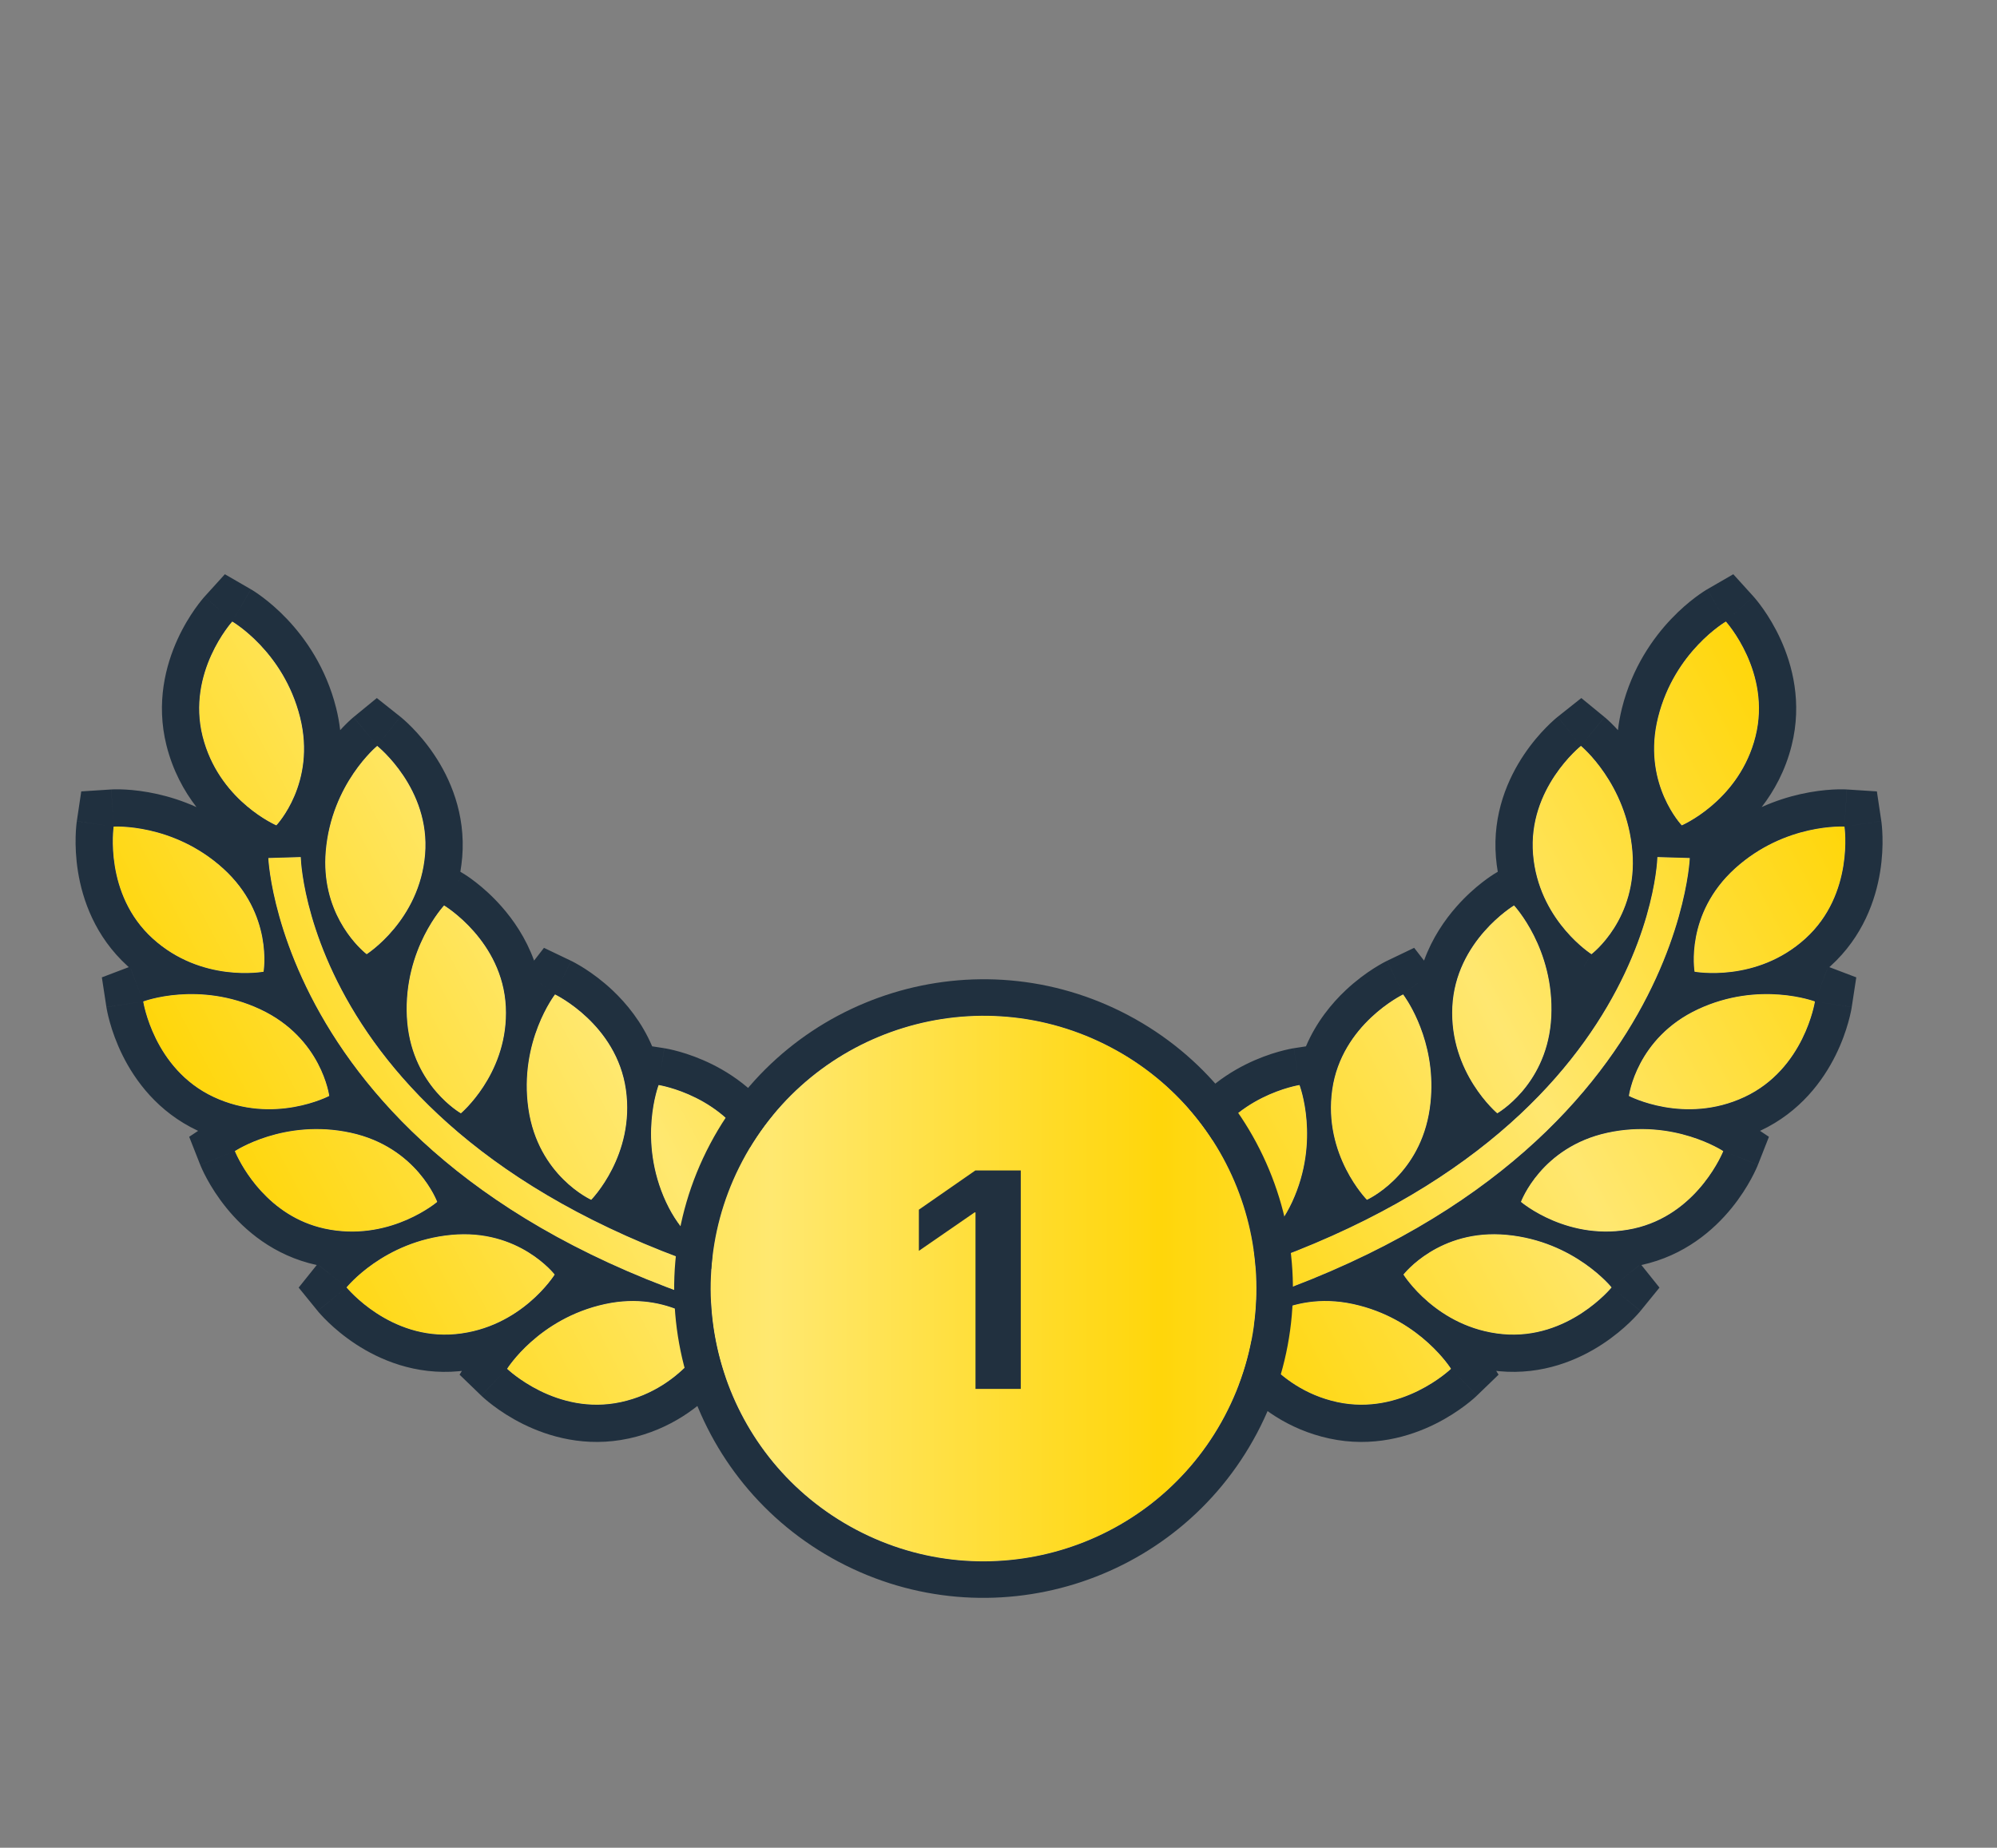 <svg width="161" height="149" viewBox="0 0 161 149" fill="none" xmlns="http://www.w3.org/2000/svg">
<rect x="0" y="0" width="161" height="149" fill="#808080" stroke="none"/>
<path d="M21.251 78.361C21.251 78.361 22.061 73.726 17.998 70.035C13.931 66.35 9.161 66.656 9.161 66.656C9.161 66.656 8.35 72.098 12.314 75.691C16.276 79.288 21.251 78.361 21.251 78.361ZM29.561 76.95C29.561 76.95 33.829 74.235 34.273 68.9C34.718 63.567 30.41 60.145 30.41 60.145C30.41 60.145 26.717 63.175 26.259 68.65C25.803 74.122 29.561 76.95 29.561 76.95ZM32.799 81.977C33.061 87.462 37.157 89.78 37.157 89.78C37.157 89.78 41.037 86.527 40.781 81.185C40.52 75.84 35.803 73.01 35.803 73.01C35.803 73.01 32.537 76.491 32.799 81.977ZM44.745 80.185C44.745 80.185 41.821 83.965 42.595 89.396C43.375 94.836 47.665 96.757 47.665 96.757C47.665 96.757 51.218 93.156 50.463 87.859C49.704 82.563 44.745 80.185 44.745 80.185ZM60.666 102.52C60.666 102.52 63.035 98.045 60.786 93.191C58.534 88.335 53.097 87.492 53.097 87.492C53.097 87.492 51.384 91.953 53.692 96.933C56.001 101.91 60.666 102.52 60.666 102.52ZM22.281 66.561C22.281 66.561 25.528 63.156 24.192 57.833C22.86 52.51 18.724 50.116 18.724 50.116C18.724 50.116 15.032 54.191 16.333 59.385C17.635 64.574 22.281 66.561 22.281 66.561ZM26.548 88.378C26.548 88.378 25.953 83.71 20.984 81.385C16.009 79.061 11.544 80.757 11.544 80.757C11.544 80.757 12.374 86.196 17.22 88.463C22.068 90.734 26.548 88.378 26.548 88.378ZM35.252 96.92C35.252 96.92 33.633 92.503 28.273 91.34C22.907 90.176 18.931 92.825 18.931 92.825C18.931 92.825 20.948 97.945 26.174 99.079C31.405 100.208 35.252 96.92 35.252 96.92ZM44.724 102.78C44.724 102.78 41.851 99.056 36.388 99.575C30.919 100.09 27.933 103.817 27.933 103.817C27.933 103.817 31.407 108.085 36.734 107.586C42.057 107.079 44.724 102.78 44.724 102.78ZM48.766 105.157C43.402 106.323 40.879 110.38 40.879 110.38C40.879 110.38 44.835 114.201 50.061 113.067C55.293 111.93 57.426 107.344 57.426 107.344C57.426 107.344 54.129 103.987 48.766 105.157Z" fill="white"/>
<path d="M21.251 78.361C21.251 78.361 22.061 73.726 17.998 70.035C13.931 66.35 9.161 66.656 9.161 66.656C9.161 66.656 8.35 72.098 12.314 75.691C16.276 79.288 21.251 78.361 21.251 78.361ZM29.561 76.95C29.561 76.95 33.829 74.235 34.273 68.9C34.718 63.567 30.41 60.145 30.41 60.145C30.41 60.145 26.717 63.175 26.259 68.65C25.803 74.122 29.561 76.95 29.561 76.95ZM32.799 81.977C33.061 87.462 37.157 89.78 37.157 89.78C37.157 89.78 41.037 86.527 40.781 81.185C40.52 75.84 35.803 73.01 35.803 73.01C35.803 73.01 32.537 76.491 32.799 81.977ZM44.745 80.185C44.745 80.185 41.821 83.965 42.595 89.396C43.375 94.836 47.665 96.757 47.665 96.757C47.665 96.757 51.218 93.156 50.463 87.859C49.704 82.563 44.745 80.185 44.745 80.185ZM60.666 102.52C60.666 102.52 63.035 98.045 60.786 93.191C58.534 88.335 53.097 87.492 53.097 87.492C53.097 87.492 51.384 91.953 53.692 96.933C56.001 101.91 60.666 102.52 60.666 102.52ZM22.281 66.561C22.281 66.561 25.528 63.156 24.192 57.833C22.86 52.51 18.724 50.116 18.724 50.116C18.724 50.116 15.032 54.191 16.333 59.385C17.635 64.574 22.281 66.561 22.281 66.561ZM26.548 88.378C26.548 88.378 25.953 83.71 20.984 81.385C16.009 79.061 11.544 80.757 11.544 80.757C11.544 80.757 12.374 86.196 17.22 88.463C22.068 90.734 26.548 88.378 26.548 88.378ZM35.252 96.92C35.252 96.92 33.633 92.503 28.273 91.34C22.907 90.176 18.931 92.825 18.931 92.825C18.931 92.825 20.948 97.945 26.174 99.079C31.405 100.208 35.252 96.92 35.252 96.92ZM44.724 102.78C44.724 102.78 41.851 99.056 36.388 99.575C30.919 100.09 27.933 103.817 27.933 103.817C27.933 103.817 31.407 108.085 36.734 107.586C42.057 107.079 44.724 102.78 44.724 102.78ZM48.766 105.157C43.402 106.323 40.879 110.38 40.879 110.38C40.879 110.38 44.835 114.201 50.061 113.067C55.293 111.93 57.426 107.344 57.426 107.344C57.426 107.344 54.129 103.987 48.766 105.157Z" fill="url(#paint0_linear_4523_39624)"/>
<path d="M24.248 69.11L21.631 69.188C21.642 69.473 22.966 97.827 66.576 107.606L67.148 105.053C25.625 95.738 24.284 70.193 24.248 69.11Z" fill="white"/>
<path d="M24.248 69.11L21.631 69.188C21.642 69.473 22.966 97.827 66.576 107.606L67.148 105.053C25.625 95.738 24.284 70.193 24.248 69.11Z" fill="url(#paint1_linear_4523_39624)"/>
<path d="M136.616 78.361C136.616 78.361 135.806 73.726 139.869 70.035C143.937 66.35 148.706 66.656 148.706 66.656C148.706 66.656 149.517 72.098 145.553 75.691C141.591 79.288 136.616 78.361 136.616 78.361ZM128.306 76.95C128.306 76.95 124.038 74.235 123.595 68.9C123.15 63.567 127.457 60.145 127.457 60.145C127.457 60.145 131.15 63.175 131.608 68.65C132.064 74.122 128.306 76.95 128.306 76.95ZM125.068 81.977C124.806 87.462 120.71 89.78 120.71 89.78C120.71 89.78 116.83 86.527 117.086 81.185C117.348 75.84 122.064 73.01 122.064 73.01C122.064 73.01 125.33 76.491 125.068 81.977ZM113.122 80.185C113.122 80.185 116.046 83.965 115.272 89.396C114.492 94.836 110.202 96.757 110.202 96.757C110.202 96.757 106.649 93.156 107.404 87.859C108.163 82.563 113.122 80.185 113.122 80.185ZM97.201 102.52C97.201 102.52 94.833 98.045 97.081 93.191C99.333 88.335 104.77 87.492 104.77 87.492C104.77 87.492 106.483 91.953 104.175 96.933C101.866 101.91 97.201 102.52 97.201 102.52ZM135.586 66.561C135.586 66.561 132.339 63.156 133.675 57.833C135.008 52.51 139.143 50.116 139.143 50.116C139.143 50.116 142.835 54.191 141.534 59.385C140.232 64.574 135.586 66.561 135.586 66.561ZM131.319 88.378C131.319 88.378 131.915 83.71 136.883 81.385C141.858 79.061 146.323 80.757 146.323 80.757C146.323 80.757 145.493 86.196 140.647 88.463C135.799 90.734 131.319 88.378 131.319 88.378ZM122.615 96.92C122.615 96.92 124.234 92.503 129.594 91.34C134.96 90.176 138.936 92.825 138.936 92.825C138.936 92.825 136.919 97.945 131.693 99.079C126.462 100.208 122.615 96.92 122.615 96.92ZM113.143 102.78C113.143 102.78 116.016 99.056 121.479 99.575C126.948 100.09 129.934 103.817 129.934 103.817C129.934 103.817 126.46 108.085 121.133 107.586C115.811 107.079 113.143 102.78 113.143 102.78ZM109.101 105.157C114.465 106.323 116.988 110.38 116.988 110.38C116.988 110.38 113.032 114.201 107.806 113.067C102.574 111.93 100.442 107.344 100.442 107.344C100.442 107.344 103.739 103.987 109.101 105.157Z" fill="white"/>
<path d="M136.616 78.361C136.616 78.361 135.806 73.726 139.869 70.035C143.937 66.35 148.706 66.656 148.706 66.656C148.706 66.656 149.517 72.098 145.553 75.691C141.591 79.288 136.616 78.361 136.616 78.361ZM128.306 76.95C128.306 76.95 124.038 74.235 123.595 68.9C123.15 63.567 127.457 60.145 127.457 60.145C127.457 60.145 131.15 63.175 131.608 68.65C132.064 74.122 128.306 76.95 128.306 76.95ZM125.068 81.977C124.806 87.462 120.71 89.78 120.71 89.78C120.71 89.78 116.83 86.527 117.086 81.185C117.348 75.84 122.064 73.01 122.064 73.01C122.064 73.01 125.33 76.491 125.068 81.977ZM113.122 80.185C113.122 80.185 116.046 83.965 115.272 89.396C114.492 94.836 110.202 96.757 110.202 96.757C110.202 96.757 106.649 93.156 107.404 87.859C108.163 82.563 113.122 80.185 113.122 80.185ZM97.201 102.52C97.201 102.52 94.833 98.045 97.081 93.191C99.333 88.335 104.77 87.492 104.77 87.492C104.77 87.492 106.483 91.953 104.175 96.933C101.866 101.91 97.201 102.52 97.201 102.52ZM135.586 66.561C135.586 66.561 132.339 63.156 133.675 57.833C135.008 52.51 139.143 50.116 139.143 50.116C139.143 50.116 142.835 54.191 141.534 59.385C140.232 64.574 135.586 66.561 135.586 66.561ZM131.319 88.378C131.319 88.378 131.915 83.71 136.883 81.385C141.858 79.061 146.323 80.757 146.323 80.757C146.323 80.757 145.493 86.196 140.647 88.463C135.799 90.734 131.319 88.378 131.319 88.378ZM122.615 96.92C122.615 96.92 124.234 92.503 129.594 91.34C134.96 90.176 138.936 92.825 138.936 92.825C138.936 92.825 136.919 97.945 131.693 99.079C126.462 100.208 122.615 96.92 122.615 96.92ZM113.143 102.78C113.143 102.78 116.016 99.056 121.479 99.575C126.948 100.09 129.934 103.817 129.934 103.817C129.934 103.817 126.46 108.085 121.133 107.586C115.811 107.079 113.143 102.78 113.143 102.78ZM109.101 105.157C114.465 106.323 116.988 110.38 116.988 110.38C116.988 110.38 113.032 114.201 107.806 113.067C102.574 111.93 100.442 107.344 100.442 107.344C100.442 107.344 103.739 103.987 109.101 105.157Z" fill="url(#paint2_linear_4523_39624)"/>
<path d="M133.619 69.11L136.237 69.188C136.226 69.473 134.901 97.827 91.291 107.606L90.719 105.053C132.242 95.738 133.584 70.193 133.619 69.11Z" fill="white"/>
<path d="M133.619 69.11L136.237 69.188C136.226 69.473 134.901 97.827 91.291 107.606L90.719 105.053C132.242 95.738 133.584 70.193 133.619 69.11Z" fill="url(#paint3_linear_4523_39624)"/>
<path d="M141.367 48.102L139.143 50.117C141.255 48.203 141.361 48.108 141.367 48.104L141.369 48.105C141.37 48.107 141.372 48.109 141.373 48.11C141.375 48.113 141.379 48.116 141.382 48.12C141.388 48.126 141.395 48.134 141.402 48.143C141.418 48.161 141.438 48.183 141.46 48.209C141.505 48.261 141.563 48.33 141.631 48.414C141.768 48.583 141.948 48.816 142.153 49.108C142.562 49.689 143.083 50.522 143.556 51.559C144.495 53.619 145.311 56.651 144.444 60.113L144.444 60.116C143.935 62.145 143.028 63.785 142.028 65.081C143.149 64.576 144.216 64.249 145.152 64.038C146.189 63.804 147.079 63.708 147.728 63.671C148.053 63.653 148.321 63.649 148.519 63.651C148.618 63.651 148.7 63.653 148.764 63.656C148.795 63.657 148.823 63.659 148.845 63.66C148.857 63.661 148.867 63.66 148.876 63.661C148.88 63.661 148.884 63.662 148.887 63.662C148.889 63.662 148.891 63.662 148.893 63.662L148.896 63.662C148.897 63.662 148.896 63.695 148.706 66.656C148.706 66.656 143.937 66.35 139.869 70.035C135.831 73.703 136.607 78.304 136.616 78.36C136.616 78.36 141.591 79.288 145.553 75.691C149.516 72.098 148.706 66.656 148.706 66.656C151.521 66.237 151.666 66.216 151.673 66.216L151.674 66.219C151.674 66.221 151.674 66.223 151.674 66.225C151.675 66.228 151.676 66.233 151.677 66.238C151.678 66.247 151.679 66.257 151.681 66.269C151.684 66.292 151.688 66.321 151.692 66.355C151.701 66.423 151.71 66.512 151.72 66.62C151.74 66.836 151.76 67.131 151.769 67.488C151.787 68.198 151.759 69.181 151.577 70.305C151.216 72.54 150.212 75.517 147.568 77.914L147.566 77.913C147.539 77.939 147.511 77.964 147.483 77.989L149.655 78.814L149.289 81.21L146.324 80.757L147.319 78.133C147.318 78.133 147.317 78.134 147.316 78.135C147.213 78.407 146.96 79.083 146.324 80.757C146.324 80.757 141.858 79.061 136.883 81.386C131.938 83.699 131.325 88.334 131.319 88.378C131.33 88.384 135.805 90.731 140.647 88.464C145.475 86.204 146.318 80.797 146.324 80.757C149.289 81.21 149.289 81.211 149.289 81.212L149.288 81.215C149.288 81.217 149.288 81.218 149.287 81.22C149.287 81.224 149.286 81.228 149.286 81.233C149.284 81.242 149.282 81.252 149.28 81.264C149.276 81.287 149.272 81.316 149.266 81.35C149.253 81.417 149.237 81.506 149.214 81.612C149.17 81.825 149.102 82.112 149.005 82.455C148.813 83.139 148.497 84.07 147.991 85.091C146.987 87.12 145.151 89.668 141.919 91.18C141.911 91.184 141.902 91.187 141.894 91.191L142.614 91.671L141.728 93.924L138.936 92.825L139.449 92.053C139.299 92.279 139.129 92.536 138.936 92.825C138.936 92.825 134.96 90.176 129.594 91.339C124.264 92.496 122.633 96.872 122.616 96.92C122.634 96.936 126.475 100.205 131.693 99.079L132.173 98.961C137.029 97.633 138.925 92.852 138.936 92.825C141.615 93.88 141.722 93.923 141.726 93.926L141.725 93.929C141.725 93.93 141.724 93.933 141.723 93.934C141.722 93.938 141.72 93.942 141.719 93.945C141.715 93.954 141.711 93.964 141.707 93.975C141.698 93.997 141.687 94.024 141.673 94.056C141.647 94.119 141.61 94.201 141.565 94.3C141.474 94.497 141.345 94.762 141.174 95.076C140.835 95.699 140.32 96.537 139.601 97.421C138.172 99.176 135.817 101.253 132.33 102.01L133.789 103.832L132.261 105.71L129.934 103.816L132.139 102.05C132.137 102.05 132.136 102.05 132.134 102.05C131.917 102.225 131.361 102.673 129.934 103.816C129.934 103.816 126.949 100.09 121.479 99.575C116.038 99.058 113.166 102.75 113.143 102.78C113.143 102.78 115.811 107.079 121.133 107.586C126.46 108.085 129.934 103.816 129.934 103.816C132.139 105.611 132.253 105.706 132.258 105.712L132.257 105.714C132.256 105.715 132.255 105.717 132.254 105.719C132.252 105.722 132.249 105.725 132.246 105.729C132.24 105.736 132.233 105.744 132.226 105.753C132.211 105.771 132.192 105.793 132.169 105.819C132.124 105.871 132.065 105.938 131.992 106.019C131.846 106.179 131.642 106.394 131.384 106.641C130.872 107.133 130.127 107.774 129.174 108.398C127.28 109.638 124.406 110.905 120.853 110.573L120.849 110.573C120.774 110.566 120.7 110.557 120.626 110.548L120.816 110.853L119.073 112.537L116.988 110.38L117.755 109.902L117.753 109.902C117.528 110.042 117.274 110.202 116.988 110.38C116.966 110.344 114.597 106.567 109.596 105.274L109.101 105.156C103.738 103.988 100.442 107.344 100.442 107.344C100.465 107.395 102.604 111.936 107.806 113.067C113.009 114.196 116.953 110.414 116.988 110.38C119.072 112.537 119.072 112.538 119.071 112.539L119.069 112.541C119.068 112.542 119.066 112.543 119.065 112.545C119.062 112.547 119.059 112.55 119.056 112.553C119.05 112.56 119.042 112.567 119.033 112.575C119.016 112.592 118.994 112.612 118.969 112.635C118.918 112.681 118.852 112.741 118.77 112.812C118.606 112.954 118.378 113.142 118.092 113.356C117.525 113.783 116.709 114.331 115.689 114.837C113.661 115.841 110.657 116.755 107.17 115.999L107.169 115.999C103.788 115.264 101.432 113.416 99.955 111.812C99.216 111.009 98.677 110.248 98.318 109.676C98.152 109.413 98.023 109.186 97.927 109.01C96.022 109.556 94.03 110.066 91.948 110.533L89.019 111.19L87.136 102.782L90.062 102.126C91.27 101.855 92.441 101.57 93.577 101.273C93.493 100.943 93.413 100.587 93.345 100.208C92.959 98.062 92.906 95.067 94.359 91.93L94.359 91.928C95.862 88.69 98.405 86.846 100.431 85.836C101.451 85.328 102.381 85.008 103.065 84.814C103.409 84.716 103.696 84.649 103.908 84.604C104.015 84.581 104.103 84.564 104.17 84.551C104.204 84.545 104.233 84.541 104.256 84.537C104.268 84.535 104.279 84.533 104.288 84.531C104.292 84.531 104.296 84.53 104.3 84.529C104.302 84.529 104.303 84.529 104.305 84.529L104.308 84.528C104.31 84.532 104.322 84.615 104.611 86.474L104.611 86.472L104.31 84.528L105.287 84.377C106.125 82.409 107.367 80.91 108.491 79.852C109.321 79.071 110.119 78.497 110.716 78.114C111.017 77.921 111.273 77.773 111.463 77.668C111.558 77.616 111.637 77.575 111.698 77.544C111.729 77.528 111.754 77.514 111.776 77.504C111.786 77.499 111.796 77.494 111.805 77.49C111.809 77.488 111.813 77.486 111.816 77.485L111.823 77.481C111.824 77.481 111.837 77.507 113.063 80.064L111.825 77.48L114.012 76.432L114.807 77.462C115.468 75.638 116.478 74.181 117.422 73.11C118.175 72.255 118.916 71.609 119.476 71.172C119.757 70.952 119.998 70.781 120.177 70.66C120.267 70.599 120.342 70.55 120.4 70.513C120.429 70.495 120.453 70.479 120.474 70.466C120.484 70.46 120.493 70.454 120.501 70.45C120.505 70.447 120.508 70.445 120.511 70.443L120.519 70.439C120.522 70.442 120.548 70.489 120.911 71.092C120.91 71.09 120.91 71.088 120.909 71.085L120.521 70.438L120.752 70.299C120.689 69.927 120.638 69.543 120.605 69.148C120.308 65.591 121.606 62.731 122.868 60.851C123.503 59.905 124.153 59.168 124.651 58.661C124.901 58.406 125.117 58.206 125.279 58.061C125.361 57.989 125.429 57.93 125.482 57.886C125.508 57.864 125.53 57.846 125.548 57.831C125.558 57.823 125.566 57.816 125.573 57.811C125.577 57.808 125.58 57.805 125.583 57.802C125.585 57.801 125.586 57.8 125.587 57.799L125.59 57.798C125.593 57.8 125.663 57.886 127.384 60.053L125.591 57.796L127.488 56.29L129.36 57.826L127.457 60.145C129.36 57.826 129.361 57.827 129.362 57.828L129.364 57.829C129.365 57.83 129.367 57.831 129.368 57.833C129.371 57.835 129.374 57.838 129.378 57.84C129.385 57.846 129.393 57.853 129.401 57.86C129.418 57.874 129.439 57.892 129.463 57.912C129.511 57.954 129.573 58.009 129.646 58.076C129.792 58.21 129.985 58.395 130.21 58.631C130.284 58.708 130.359 58.793 130.44 58.882C130.506 58.308 130.612 57.714 130.765 57.103C131.587 53.822 133.272 51.451 134.734 49.912C135.466 49.141 136.153 48.568 136.672 48.177C136.932 47.981 137.152 47.829 137.317 47.721C137.4 47.666 137.47 47.622 137.524 47.589C137.551 47.572 137.575 47.559 137.595 47.547C137.604 47.541 137.613 47.536 137.621 47.531C137.624 47.529 137.628 47.527 137.632 47.525C137.633 47.525 137.634 47.523 137.636 47.522L137.638 47.521C137.64 47.521 137.664 47.56 139.038 49.934L137.64 47.52L139.739 46.306L141.367 48.102ZM133.619 69.11C133.583 70.193 132.242 95.738 90.72 105.053L91.29 107.606C134.9 97.827 136.225 69.473 136.236 69.188L133.619 69.11ZM113.122 80.186C113.071 80.21 108.159 82.591 107.404 87.859C106.649 93.157 110.202 96.757 110.202 96.757C110.227 96.746 114.231 94.938 115.188 89.895L115.272 89.396C115.95 84.644 113.796 81.156 113.246 80.359L113.122 80.186C113.609 79.809 113.997 79.509 114.305 79.271L114.305 79.269L113.122 80.186ZM104.77 87.492C104.721 87.5 99.323 88.357 97.081 93.191C94.833 98.045 97.201 102.521 97.201 102.521C97.225 102.517 101.585 101.935 103.952 97.387L104.175 96.933C106.478 91.963 104.777 87.511 104.77 87.492ZM122.064 73.01C122.029 73.031 117.346 75.859 117.086 81.185C116.83 86.526 120.711 89.781 120.711 89.781C120.711 89.781 124.555 87.605 125.033 82.482L125.069 81.977C125.33 76.492 122.064 73.01 122.064 73.01ZM20.227 47.52L18.724 50.117C20.143 47.664 20.223 47.529 20.229 47.522L20.231 47.522C20.233 47.523 20.235 47.524 20.236 47.525C20.239 47.527 20.244 47.529 20.247 47.532C20.255 47.536 20.264 47.541 20.273 47.547C20.292 47.558 20.316 47.573 20.343 47.589C20.397 47.623 20.467 47.666 20.55 47.721C20.715 47.829 20.935 47.981 21.195 48.177C21.714 48.568 22.401 49.142 23.133 49.912C24.596 51.452 26.281 53.823 27.103 57.105L27.102 57.104C27.255 57.715 27.36 58.307 27.426 58.88C27.507 58.792 27.584 58.708 27.657 58.631C27.883 58.396 28.075 58.21 28.221 58.076C28.294 58.009 28.356 57.955 28.404 57.913C28.428 57.892 28.449 57.874 28.466 57.86C28.474 57.852 28.483 57.846 28.49 57.84C28.493 57.838 28.496 57.835 28.499 57.832C28.5 57.831 28.502 57.83 28.503 57.829L28.505 57.828C28.51 57.831 28.589 57.926 30.329 60.047L28.507 57.825L30.38 56.29L32.276 57.796L30.41 60.145C32.238 57.844 32.276 57.797 32.278 57.797L32.28 57.799C32.281 57.8 32.282 57.801 32.284 57.803C32.287 57.805 32.29 57.808 32.294 57.811C32.301 57.816 32.309 57.823 32.319 57.831C32.337 57.846 32.359 57.864 32.385 57.886C32.438 57.93 32.506 57.989 32.587 58.061C32.749 58.205 32.966 58.406 33.216 58.661C33.714 59.167 34.365 59.905 35 60.851C36.261 62.731 37.559 65.592 37.263 69.149L37.261 69.149C37.228 69.543 37.177 69.926 37.114 70.298L37.347 70.438L36.957 71.087C36.956 71.089 36.956 71.091 36.955 71.093C37.318 70.489 37.346 70.442 37.349 70.439L37.351 70.44C37.353 70.441 37.355 70.442 37.356 70.443C37.359 70.445 37.363 70.448 37.366 70.45C37.374 70.454 37.384 70.46 37.394 70.466C37.414 70.479 37.438 70.494 37.467 70.513C37.525 70.549 37.601 70.598 37.691 70.659C37.87 70.781 38.11 70.952 38.392 71.172C38.951 71.61 39.692 72.255 40.444 73.11C41.388 74.181 42.397 75.638 43.058 77.462L43.856 76.433L46.042 77.48L44.745 80.186C46.042 77.48 46.043 77.48 46.044 77.481L46.046 77.482C46.048 77.483 46.049 77.484 46.051 77.485C46.054 77.487 46.059 77.488 46.062 77.49C46.071 77.494 46.08 77.499 46.091 77.504C46.112 77.514 46.138 77.527 46.169 77.543C46.23 77.574 46.309 77.617 46.405 77.669C46.595 77.774 46.85 77.921 47.151 78.114C47.748 78.497 48.547 79.071 49.376 79.851C50.5 80.909 51.74 82.409 52.577 84.375L53.557 84.527L53.255 86.472C53.255 86.473 53.255 86.474 53.255 86.475C53.557 84.528 53.559 84.528 53.56 84.528L53.562 84.528C53.564 84.528 53.565 84.529 53.567 84.53C53.571 84.53 53.575 84.53 53.58 84.531C53.589 84.532 53.599 84.535 53.611 84.537C53.634 84.541 53.663 84.546 53.697 84.552C53.765 84.564 53.853 84.581 53.959 84.603C54.171 84.648 54.459 84.716 54.803 84.814C55.486 85.008 56.415 85.328 57.435 85.835C59.461 86.845 62.005 88.689 63.508 91.928L63.509 91.93C64.962 95.067 64.909 98.063 64.522 100.208C64.454 100.587 64.373 100.942 64.288 101.272C65.425 101.57 66.597 101.855 67.805 102.126L70.731 102.782L68.848 111.19L65.919 110.533C63.837 110.066 61.845 109.557 59.94 109.01C59.844 109.187 59.716 109.413 59.55 109.676C59.191 110.248 58.651 111.008 57.912 111.811C56.435 113.415 54.079 115.264 50.698 115.999C47.211 116.755 44.206 115.841 42.178 114.837C41.158 114.331 40.342 113.784 39.775 113.357C39.489 113.142 39.262 112.954 39.097 112.812C39.015 112.741 38.949 112.681 38.898 112.634C38.873 112.611 38.851 112.591 38.834 112.575L38.798 112.541L38.796 112.539C38.795 112.539 38.795 112.537 40.879 110.38C40.898 110.399 44.848 114.199 50.061 113.067C55.293 111.93 57.426 107.344 57.426 107.344C57.426 107.344 54.331 104.194 49.262 105.06L48.767 105.157C43.403 106.323 40.879 110.38 40.879 110.38C40.591 110.201 40.337 110.042 40.111 109.902L40.879 110.38L38.794 112.537L37.051 110.853L37.239 110.549C37.166 110.557 37.093 110.566 37.019 110.573L37.014 110.574C33.461 110.906 30.587 109.638 28.693 108.398C27.74 107.774 26.995 107.132 26.482 106.64C26.225 106.393 26.021 106.179 25.875 106.019C25.802 105.939 25.742 105.871 25.698 105.819C25.675 105.793 25.657 105.771 25.641 105.753C25.634 105.744 25.627 105.735 25.622 105.728C25.619 105.724 25.616 105.722 25.613 105.719C25.612 105.717 25.611 105.715 25.61 105.714L25.608 105.713C25.607 105.712 25.607 105.711 27.934 103.817C27.972 103.864 31.437 108.082 36.734 107.586C42.03 107.081 44.697 102.823 44.724 102.78C44.709 102.761 41.837 99.058 36.388 99.576C30.925 100.09 27.941 103.809 27.934 103.817C26.504 102.672 25.948 102.224 25.732 102.05C25.73 102.05 25.729 102.05 25.727 102.05L27.934 103.817L25.607 105.71L24.078 103.831L25.536 102.011C22.051 101.254 19.696 99.176 18.267 97.421C17.548 96.537 17.032 95.7 16.693 95.076C16.522 94.762 16.392 94.497 16.302 94.3C16.256 94.201 16.22 94.119 16.194 94.055C16.18 94.024 16.17 93.996 16.161 93.975C16.156 93.964 16.152 93.954 16.149 93.945C16.147 93.941 16.145 93.937 16.144 93.934C16.143 93.932 16.143 93.931 16.142 93.929L16.141 93.927C16.14 93.925 16.153 93.919 18.881 92.844L16.14 93.925L15.252 91.671L15.972 91.191C15.965 91.187 15.957 91.183 15.949 91.18L15.949 91.181C12.716 89.668 10.88 87.119 9.876 85.09C9.371 84.069 9.054 83.139 8.862 82.455C8.765 82.111 8.698 81.824 8.653 81.612C8.631 81.505 8.614 81.417 8.602 81.35C8.596 81.316 8.591 81.287 8.587 81.263C8.585 81.252 8.583 81.242 8.582 81.233C8.581 81.228 8.58 81.224 8.58 81.22C8.579 81.218 8.579 81.216 8.579 81.215L8.579 81.213C8.579 81.211 8.578 81.21 11.518 80.761L8.578 81.21L8.212 78.814L10.383 77.989C10.355 77.963 10.326 77.938 10.297 77.912C7.655 75.516 6.651 72.54 6.29 70.306C6.108 69.181 6.08 68.199 6.098 67.489C6.106 67.131 6.126 66.837 6.147 66.621C6.157 66.512 6.167 66.423 6.175 66.355C6.179 66.321 6.183 66.292 6.186 66.268C6.188 66.256 6.19 66.246 6.191 66.237C6.192 66.233 6.192 66.229 6.192 66.225C6.193 66.223 6.193 66.221 6.194 66.219L6.194 66.217C6.194 66.216 6.194 66.215 8.853 66.611L6.194 66.214L6.551 63.818L8.968 63.662L9.161 66.656C8.974 63.745 8.97 63.665 8.971 63.662L8.974 63.663C8.976 63.663 8.978 63.662 8.979 63.662C8.983 63.662 8.988 63.661 8.992 63.661C9.001 63.66 9.011 63.66 9.022 63.659C9.045 63.658 9.072 63.657 9.103 63.656C9.167 63.654 9.249 63.651 9.348 63.651C9.546 63.649 9.814 63.652 10.139 63.671C10.787 63.707 11.678 63.804 12.715 64.038C13.651 64.249 14.718 64.578 15.839 65.083C14.838 63.787 13.933 62.145 13.423 60.115L13.422 60.113C12.556 56.651 13.372 53.619 14.311 51.559C14.783 50.523 15.306 49.689 15.714 49.108C15.92 48.816 16.1 48.583 16.236 48.414C16.305 48.33 16.363 48.261 16.407 48.209C16.43 48.183 16.449 48.161 16.464 48.144C16.472 48.135 16.48 48.126 16.486 48.119C16.489 48.116 16.492 48.113 16.494 48.11C16.495 48.109 16.496 48.107 16.498 48.106L16.5 48.104C16.504 48.106 16.588 48.182 18.666 50.064L16.501 48.102L18.129 46.306L20.227 47.52ZM151.316 63.818L151.673 66.214L148.706 66.656L148.899 63.663L151.316 63.818ZM127.457 60.145C127.438 60.161 123.151 63.579 123.595 68.9L123.647 69.392C124.301 74.402 128.306 76.95 128.306 76.95C128.073 77.316 127.873 77.629 127.702 77.896L127.703 77.898L128.306 76.95C128.329 76.933 132.062 74.105 131.608 68.65C131.15 63.175 127.457 60.145 127.457 60.145ZM21.63 69.188C21.641 69.473 22.966 97.826 66.576 107.606L67.149 105.053C25.627 95.739 24.284 70.193 24.249 69.11L21.63 69.188ZM139.143 50.117C139.143 50.117 135.008 52.51 133.675 57.834L133.563 58.326C132.542 63.346 135.563 66.536 135.586 66.561C135.586 66.561 139.947 64.696 141.403 59.862L141.534 59.385C142.831 54.208 139.166 50.142 139.143 50.117ZM53.097 87.492C53.097 87.492 51.384 91.953 53.692 96.933L53.915 97.387C56.279 101.93 60.633 102.516 60.666 102.52C60.67 102.513 62.887 98.316 60.984 93.645L60.786 93.19C58.539 88.347 53.123 87.496 53.097 87.492ZM44.745 80.186C44.745 80.186 41.821 83.964 42.595 89.395C43.375 94.835 47.665 96.757 47.665 96.757C47.665 96.757 51.218 93.156 50.463 87.859C49.709 82.592 44.8 80.212 44.745 80.186ZM18.931 92.825L19.029 93.047C19.486 94.043 21.602 98.086 26.174 99.079L26.661 99.173C31.642 100.006 35.252 96.92 35.252 96.92C35.252 96.92 33.633 92.503 28.273 91.339C22.907 90.176 18.931 92.825 18.931 92.825C18.738 92.535 18.568 92.279 18.418 92.053L18.931 92.825ZM35.803 73.01C35.791 73.023 32.537 76.501 32.798 81.977L32.835 82.482C33.313 87.605 37.157 89.781 37.157 89.781C37.157 89.781 40.798 86.727 40.793 81.68L40.781 81.185C40.52 75.864 35.845 73.035 35.803 73.01ZM43.561 79.271C43.85 79.495 44.211 79.772 44.658 80.118L43.56 79.269L43.561 79.271ZM11.544 80.757C11.546 80.766 12.378 86.197 17.22 88.463C22.067 90.734 26.548 88.378 26.548 88.378C26.548 88.378 25.952 83.71 20.984 81.386C16.032 79.072 11.586 80.741 11.544 80.757ZM30.41 60.145C30.4 60.154 26.717 63.182 26.259 68.65C25.86 73.438 28.688 76.202 29.401 76.818L29.561 76.95C29.561 76.95 33.829 74.235 34.272 68.9C34.715 63.59 30.448 60.175 30.41 60.145ZM9.161 66.656C9.157 66.68 8.359 72.106 12.314 75.691C16.261 79.275 21.214 78.368 21.251 78.361C21.251 78.361 22.062 73.725 17.998 70.034C13.931 66.35 9.161 66.656 9.161 66.656ZM11.544 80.757C10.908 79.083 10.653 78.407 10.55 78.135C10.549 78.135 10.548 78.134 10.547 78.134L11.544 80.757ZM18.724 50.117C18.685 50.159 15.039 54.219 16.332 59.384L16.465 59.861C17.921 64.696 22.281 66.561 22.281 66.561C22.309 66.531 25.523 63.133 24.193 57.834C22.86 52.51 18.724 50.117 18.724 50.117Z" fill="#20303F"/>
<path d="M98.737 114.197C104.418 103.46 100.319 90.148 89.582 84.467C78.846 78.786 65.534 82.885 59.853 93.621C54.172 104.358 58.27 117.669 69.007 123.351C79.744 129.032 93.055 124.933 98.737 114.197Z" fill="white"/>
<path d="M98.737 114.197C104.418 103.46 100.319 90.148 89.582 84.467C78.846 78.786 65.534 82.885 59.853 93.621C54.172 104.358 58.27 117.669 69.007 123.351C79.744 129.032 93.055 124.933 98.737 114.197Z" fill="url(#paint4_linear_4523_39624)"/>
<path d="M57.253 92.245C63.694 80.072 78.786 75.426 90.959 81.867C103.131 88.308 107.778 103.4 101.337 115.573C94.895 127.746 79.803 132.392 67.631 125.951C55.458 119.51 50.811 104.418 57.253 92.245ZM89.583 84.468C78.846 78.786 65.535 82.885 59.853 93.621L59.593 94.127C54.301 104.772 58.438 117.758 69.007 123.35C79.576 128.943 92.64 125.059 98.465 114.695L98.736 114.197C104.329 103.628 100.445 90.564 90.081 84.739L89.583 84.468Z" fill="#20303F"/>
<path d="M78.646 112V97.767H78.573L74.081 100.867V97.547L78.634 94.385H82.296V112H78.646Z" fill="#21303F"/>
<defs>
<linearGradient id="paint0_linear_4523_39624" x1="136.899" y1="44.286" x2="23.446" y2="104.321" gradientUnits="userSpaceOnUse">
<stop stop-color="#FFD60A"/>
<stop offset="0.25" stop-color="#FFE770"/>
<stop offset="0.5" stop-color="#FFD60A"/>
<stop offset="0.75" stop-color="#FFE870"/>
<stop offset="1" stop-color="#FFD60A"/>
</linearGradient>
<linearGradient id="paint1_linear_4523_39624" x1="136.899" y1="44.286" x2="23.446" y2="104.321" gradientUnits="userSpaceOnUse">
<stop stop-color="#FFD60A"/>
<stop offset="0.25" stop-color="#FFE770"/>
<stop offset="0.5" stop-color="#FFD60A"/>
<stop offset="0.75" stop-color="#FFE870"/>
<stop offset="1" stop-color="#FFD60A"/>
</linearGradient>
<linearGradient id="paint2_linear_4523_39624" x1="136.899" y1="44.286" x2="23.446" y2="104.321" gradientUnits="userSpaceOnUse">
<stop stop-color="#FFD60A"/>
<stop offset="0.25" stop-color="#FFE770"/>
<stop offset="0.5" stop-color="#FFD60A"/>
<stop offset="0.75" stop-color="#FFE870"/>
<stop offset="1" stop-color="#FFD60A"/>
</linearGradient>
<linearGradient id="paint3_linear_4523_39624" x1="136.899" y1="44.286" x2="23.446" y2="104.321" gradientUnits="userSpaceOnUse">
<stop stop-color="#FFD60A"/>
<stop offset="0.25" stop-color="#FFE770"/>
<stop offset="0.5" stop-color="#FFD60A"/>
<stop offset="0.75" stop-color="#FFE870"/>
<stop offset="1" stop-color="#FFD60A"/>
</linearGradient>
<linearGradient id="paint4_linear_4523_39624" x1="156.58" y1="78.647" x2="30.692" y2="78.647" gradientUnits="userSpaceOnUse">
<stop stop-color="#FFD60A"/>
<stop offset="0.25" stop-color="#FFE770"/>
<stop offset="0.5" stop-color="#FFD60A"/>
<stop offset="0.75" stop-color="#FFE870"/>
<stop offset="1" stop-color="#FFD60A"/>
</linearGradient>
</defs>
</svg>
